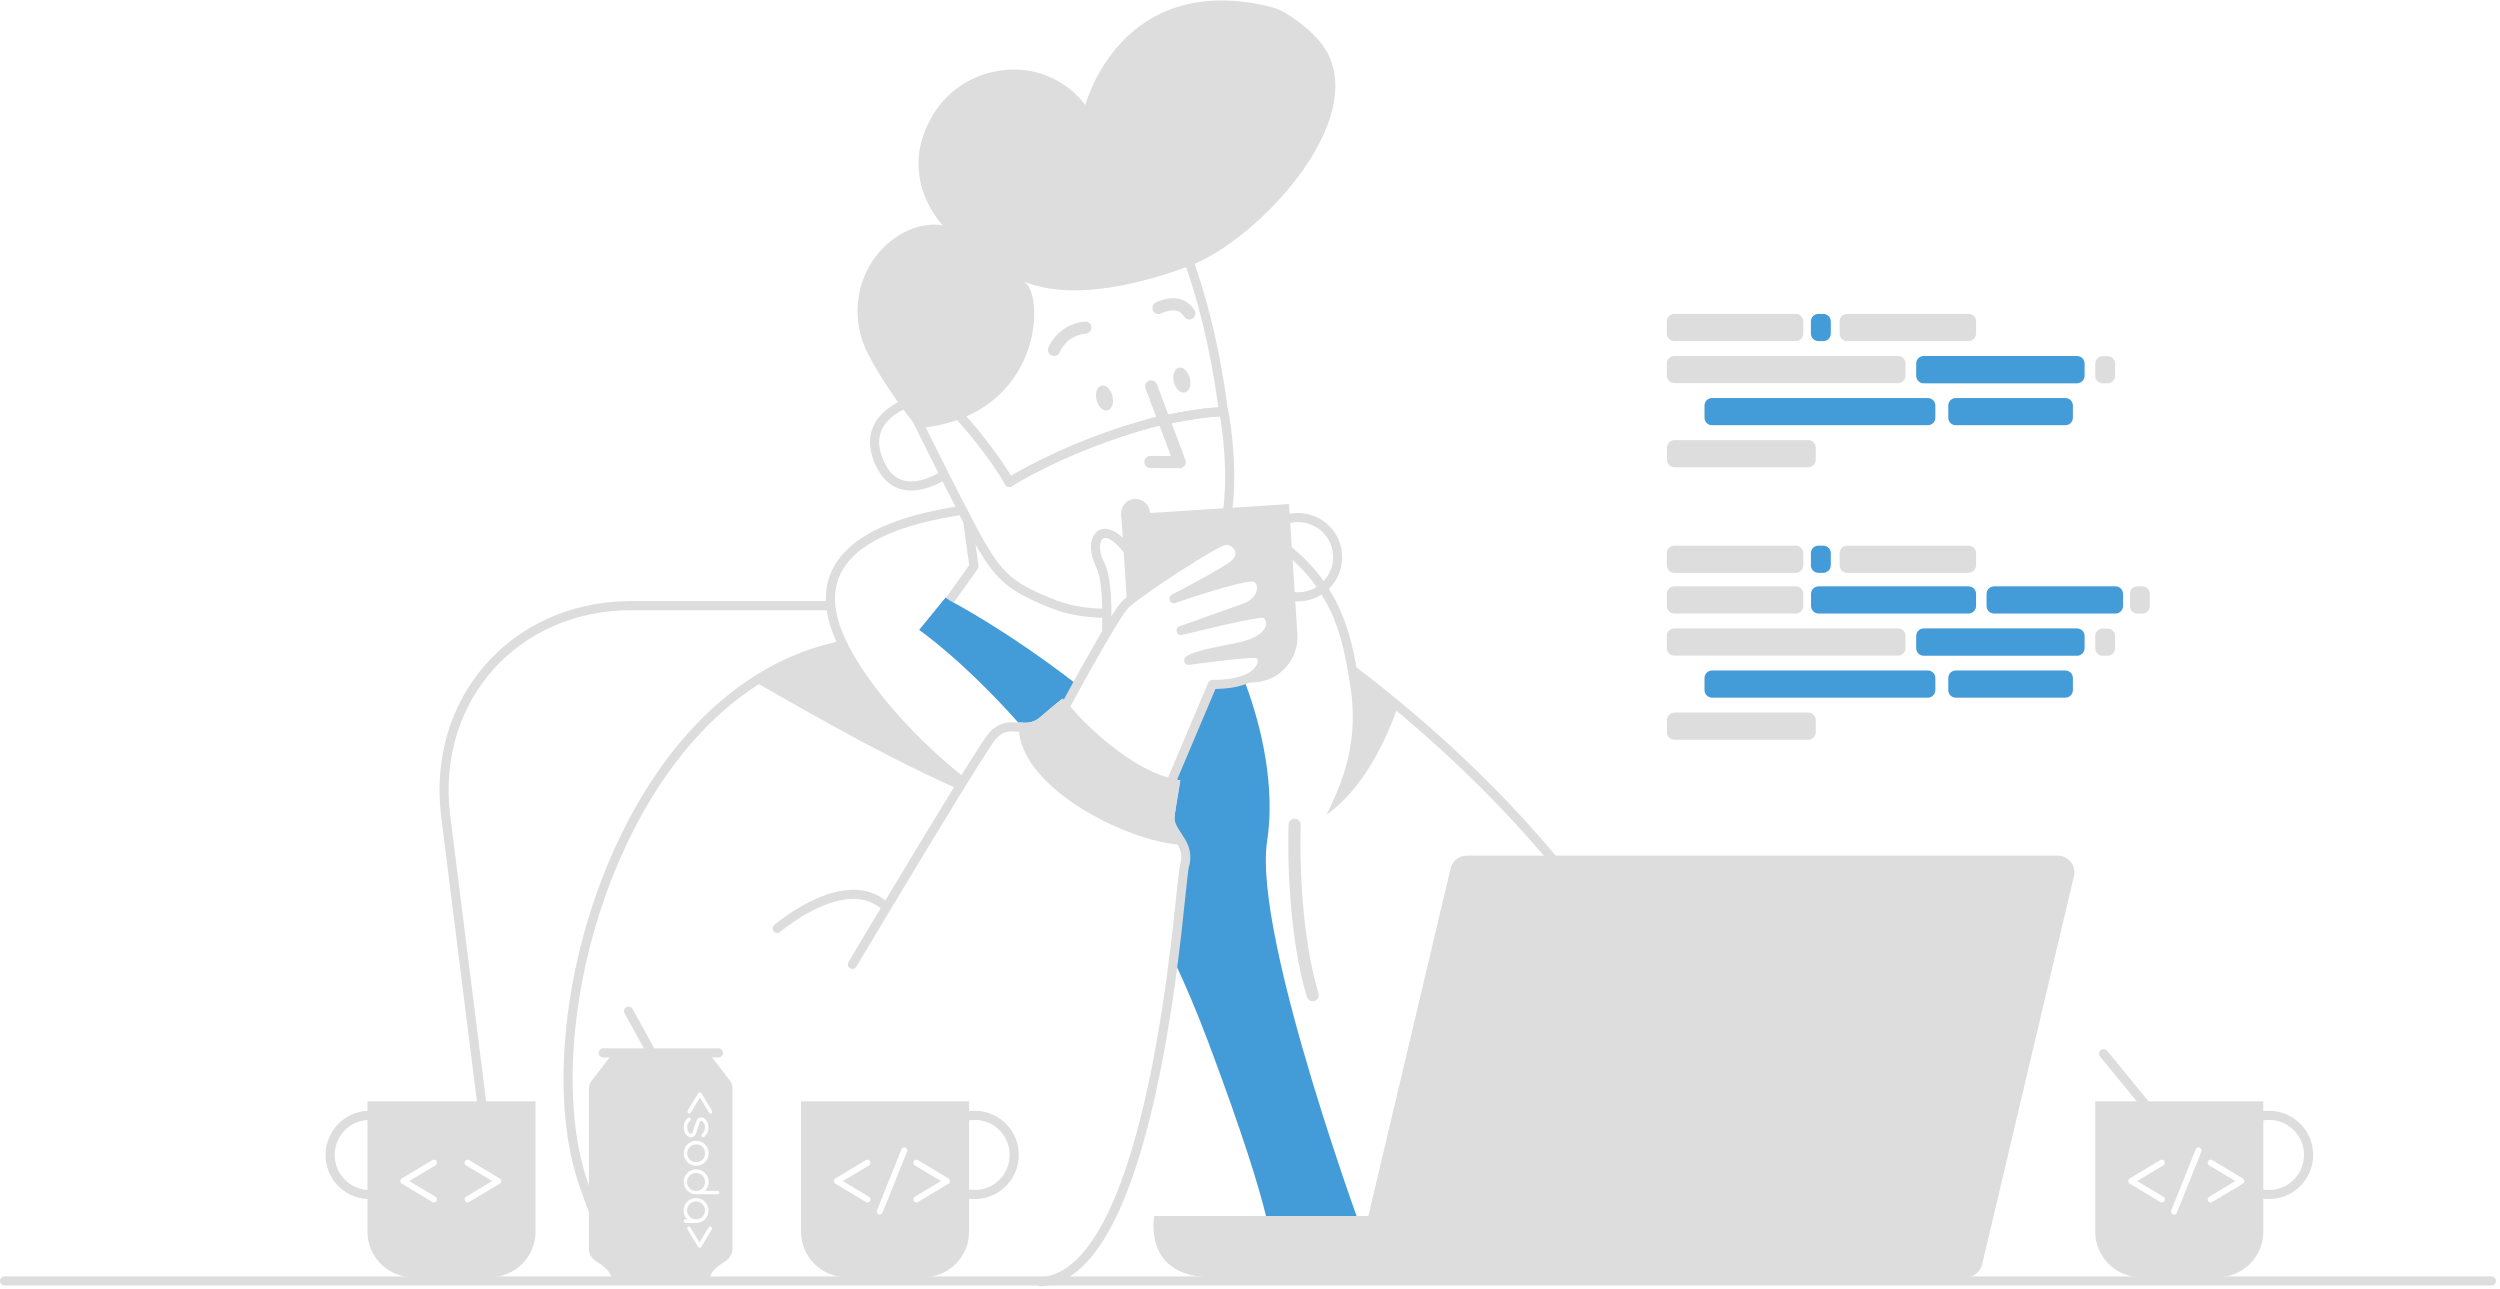 <svg width="603" height="311" viewBox="0 0 603 311" fill="none" xmlns="http://www.w3.org/2000/svg">
<path fill-rule="evenodd" clip-rule="evenodd" d="M199.515 144.982C200.122 144.982 200.615 145.474 200.615 146.081C200.615 146.666 200.157 147.144 199.58 147.178L199.515 147.18H152.266C124.952 147.18 105.554 168.897 108.505 195.929L108.601 196.75L117.545 268.032C117.621 268.634 117.193 269.184 116.591 269.259C116.01 269.332 115.478 268.938 115.373 268.369L115.363 268.305L106.419 197.023C102.853 168.588 122.943 145.449 151.401 144.989L152.266 144.982H199.515Z" fill="#DDDDDD"/>
<path fill-rule="evenodd" clip-rule="evenodd" d="M231.94 121.99C232.404 121.921 232.86 122.153 233.077 122.569L234.359 125.021C234.406 125.111 234.44 125.206 234.461 125.305L234.474 125.38L236.013 136.442C236.049 136.695 235.995 136.951 235.862 137.167L235.82 137.23L229.956 145.472C229.604 145.967 228.917 146.082 228.422 145.731C227.946 145.393 227.821 144.745 228.125 144.256L228.163 144.198L233.775 136.313L232.322 125.871L231.49 124.281L231.373 124.3C217.085 126.532 208.144 130.607 204.047 136.204L203.922 136.378C200.36 141.393 200.633 147.69 204.347 155.113C204.673 155.763 204.288 156.544 203.575 156.683C179.436 161.394 159.792 181.623 148.072 210.667C137.512 236.835 135.138 266.628 141.975 285.748L143.086 288.883C145.436 295.486 146.862 298.693 148.983 301.543C151.71 305.206 155.09 307.063 159.754 307.106C160.362 307.112 160.849 307.609 160.844 308.216C160.838 308.822 160.341 309.31 159.734 309.304C154.353 309.253 150.341 307.05 147.219 302.855L147.042 302.614C144.905 299.677 143.456 296.437 141.205 290.155L139.95 286.617C139.935 286.573 139.919 286.53 139.904 286.487C132.868 266.811 135.286 236.477 146.032 209.845C157.766 180.768 177.374 160.235 201.66 154.837L201.767 154.814L201.693 154.652C198.352 147.243 198.274 140.675 202.006 135.279L202.128 135.106C206.667 128.715 216.448 124.293 231.94 121.99Z" fill="#DDDDDD"/>
<path fill-rule="evenodd" clip-rule="evenodd" d="M245.774 174.469C245.774 174.396 245.774 174.322 245.774 174.249C247.497 174.432 249.183 174.432 250.833 173.04C254.865 169.56 256.294 168.498 256.294 168.498C256.294 168.498 256.661 168.938 257.321 169.67C258.127 168.205 258.934 166.667 259.777 165.128C242.365 151.648 229.059 144.835 229.059 144.835L228.07 144.139L221.692 151.941C221.692 151.941 232.102 159.084 245.774 174.469Z" fill="#439BD7"/>
<path fill-rule="evenodd" clip-rule="evenodd" d="M329.935 300.916C329.935 300.916 302.077 226.044 305.633 202.857C307.575 190.183 304.533 175.861 300.354 164.762L292.363 165.275L282.796 187.839C283.42 187.985 284.043 188.132 284.666 188.205C284.666 188.205 284.299 190.586 283.383 196.007C282.76 199.634 283.823 200.037 284.629 202.564C285.692 204.249 286.499 206.154 285.619 209.121C285.326 210.073 284.629 219.158 283.053 231.465C285.985 237.656 288.771 244.249 291.41 251.282C308.309 296.3 306.549 301.209 306.549 301.209L329.935 300.916Z" fill="#439BD7"/>
<path fill-rule="evenodd" clip-rule="evenodd" d="M294.805 124.516C295.002 123.942 295.627 123.636 296.202 123.832C307.341 127.645 315.115 133.667 320.188 141.529C323.865 147.228 325.822 153.159 327.119 160.654L327.172 160.965L327.914 161.53C363.403 188.69 388.761 219.314 405.611 251.445L406.124 252.43C412.459 264.647 417.232 276.471 420.66 287.646C423.071 295.502 424.568 302.183 425.373 307.453C425.465 308.053 425.053 308.614 424.452 308.705C423.852 308.797 423.291 308.385 423.199 307.785L423.114 307.236C422.305 302.155 420.852 295.769 418.557 288.29C415.167 277.239 410.444 265.537 404.171 253.441C387.301 220.906 361.653 189.89 325.495 162.45C325.271 162.28 325.12 162.031 325.075 161.754C323.823 154.176 321.945 148.308 318.34 142.72C313.537 135.276 306.164 129.565 295.489 125.912C294.915 125.715 294.608 125.09 294.805 124.516Z" fill="#DDDDDD"/>
<path fill-rule="evenodd" clip-rule="evenodd" d="M312.321 197.474C313.106 197.502 313.724 198.142 313.733 198.918L313.732 199.013L313.724 199.255C313.718 199.478 313.711 199.74 313.705 200.039C313.54 208.29 313.956 218.278 315.435 227.831C316.104 232.158 316.965 236.112 318.032 239.609C318.268 240.383 317.832 241.202 317.057 241.438C316.282 241.674 315.463 241.238 315.227 240.464C314.116 236.823 313.226 232.735 312.537 228.279C311.056 218.712 310.622 208.769 310.765 200.458L310.786 199.415L310.802 198.884C310.831 198.1 311.471 197.482 312.248 197.473L312.321 197.474Z" fill="#DDDDDD"/>
<path fill-rule="evenodd" clip-rule="evenodd" d="M325.06 161.282C325.317 162.857 325.537 164.286 325.72 165.531C327.956 180.11 323.154 189.817 319.965 196.52C328.506 190.476 334.297 178.975 337.193 170.22C333.711 167.436 328.909 164.139 325.06 161.282Z" fill="#DDDDDD"/>
<path fill-rule="evenodd" clip-rule="evenodd" d="M204.244 154.945C198.269 156.154 188.445 159.158 181.334 164.029C186.282 166.74 210.805 181.392 230.819 190.183C230.965 190.11 232.065 188.278 232.615 187.546C221.545 178.791 209.889 166.264 204.244 154.945Z" fill="#DDDDDD"/>
<path fill-rule="evenodd" clip-rule="evenodd" d="M220.083 95.533C220.669 95.374 221.274 95.719 221.433 96.305C221.587 96.87 221.271 97.451 220.723 97.635L220.531 97.692C220.472 97.71 220.399 97.733 220.312 97.762C220.013 97.86 219.678 97.983 219.315 98.13C218.279 98.55 217.242 99.082 216.281 99.728C212.234 102.452 210.778 106.183 213.265 111.435C214.826 114.735 217.006 116.135 219.789 116.122C222.006 116.111 224.468 115.224 227.16 113.697C227.688 113.397 228.36 113.582 228.659 114.11C228.959 114.637 228.774 115.308 228.246 115.608C225.255 117.305 222.475 118.307 219.8 118.32C216.155 118.337 213.2 116.439 211.277 112.375C208.279 106.043 210.173 101.189 215.053 97.905C216.15 97.167 217.319 96.567 218.488 96.093C219.193 95.807 219.749 95.624 220.083 95.533Z" fill="#DDDDDD"/>
<path fill-rule="evenodd" clip-rule="evenodd" d="M255.435 45.648C253.151 46.105 251.193 46.65 249.562 47.2L249.342 47.275C235.493 51.986 227.121 60.242 223.33 71.006C220.552 78.894 220.468 87.266 221.985 95.077C222.176 96.059 222.379 96.951 222.584 97.744L222.674 98.087L222.736 98.314C222.776 98.457 222.812 98.584 222.844 98.694L222.903 98.894C222.945 99.609 223.658 100.101 224.349 99.871L228.116 98.616L228.167 98.655C231.306 101.108 239.739 111.721 242.455 116.885C242.756 117.457 243.484 117.648 244.027 117.296L244.351 117.092L244.684 116.887C244.803 116.815 244.928 116.739 245.062 116.659L245.338 116.495C246.433 115.848 247.72 115.126 249.192 114.347C253.405 112.119 258.241 109.889 263.625 107.806L264.316 107.541C268.698 105.872 273.257 104.376 277.972 103.094L278.711 102.896L279.486 102.725C279.662 102.687 279.847 102.648 280.04 102.606L280.439 102.522C281.805 102.235 283.254 101.949 284.72 101.681C285.887 101.468 287.018 101.276 288.094 101.111L288.831 101C291.485 100.614 293.63 100.423 295.073 100.476C295.75 100.5 296.288 99.913 296.204 99.241C294.454 85.251 291.138 70.939 286.385 58.901C282.745 49.671 275.482 45.323 265.968 44.8C262.524 44.611 258.969 44.939 255.435 45.648ZM265.847 46.995C274.565 47.474 281.044 51.353 284.339 59.707L284.554 60.256C288.904 71.441 292.016 84.607 293.772 97.599L293.863 98.282L293.835 98.283C292.22 98.339 290.168 98.568 287.76 98.939C286.662 99.107 285.512 99.302 284.325 99.519C283.024 99.756 281.738 100.008 280.51 100.262L279.583 100.457C279.321 100.512 279.074 100.565 278.844 100.616L278.191 100.76L278.151 100.77C272.843 102.182 267.728 103.863 262.832 105.757C257.364 107.871 252.45 110.137 248.163 112.405L247.572 112.72C246.312 113.396 245.192 114.028 244.218 114.604L243.831 114.834L243.791 114.765C240.266 108.731 231.764 98.231 228.863 96.462L228.798 96.425C228.535 96.288 228.226 96.262 227.942 96.357L224.771 97.413C224.558 96.612 224.344 95.688 224.144 94.658C222.695 87.198 222.775 79.202 225.405 71.736C228.936 61.71 236.683 54.005 249.659 49.49L250.054 49.354C251.644 48.808 253.584 48.26 255.867 47.803C259.231 47.128 262.606 46.817 265.847 46.995Z" fill="#DDDDDD"/>
<path fill-rule="evenodd" clip-rule="evenodd" d="M227.941 96.321C228.248 96.218 228.586 96.256 228.863 96.425C231.735 98.177 240.096 108.485 243.683 114.546L243.831 114.798L244.218 114.567L244.678 114.297C245.697 113.705 246.86 113.058 248.163 112.368C252.45 110.101 257.364 107.835 262.832 105.72C267.494 103.917 272.357 102.306 277.394 100.937L278.151 100.733L278.673 100.616L279.578 100.42L279.981 100.334C281.362 100.043 282.826 99.752 284.31 99.481C285.332 99.293 286.328 99.122 287.286 98.97L287.762 98.896C290.931 98.408 293.482 98.166 295.234 98.243C295.74 98.265 296.165 98.629 296.264 99.125L296.316 99.395L296.418 99.963C296.441 100.1 296.466 100.244 296.491 100.395L296.575 100.91C296.714 101.786 296.852 102.753 296.982 103.799C297.752 109.982 297.972 116.399 297.306 122.416C297.282 122.633 297.257 122.849 297.231 123.064C297.157 123.666 296.608 124.095 296.006 124.021C295.403 123.948 294.974 123.4 295.047 122.797C295.073 122.591 295.097 122.383 295.12 122.174C295.764 116.352 295.55 110.097 294.8 104.07L294.723 103.467C294.606 102.578 294.484 101.753 294.362 101.003L294.266 100.429L294.156 100.431C292.676 100.465 290.696 100.674 288.341 101.031L288.097 101.068C287.015 101.234 285.879 101.428 284.707 101.642C283.426 101.877 282.16 102.126 280.95 102.377L279.847 102.61L278.96 102.803L278.693 102.863L277.972 103.058C273.257 104.339 268.698 105.835 264.316 107.505L263.625 107.77C258.241 109.852 253.405 112.082 249.192 114.311L248.613 114.619C247.475 115.23 246.456 115.803 245.56 116.328L245.062 116.623C244.928 116.703 244.803 116.778 244.684 116.851L244.109 117.207C244.074 117.229 244.046 117.246 244.027 117.259C243.484 117.611 242.756 117.421 242.455 116.848C239.766 111.736 231.474 101.283 228.263 98.694L228.116 98.579L222.061 100.606L224.097 104.723L225.66 107.864C226.831 110.213 227.996 112.536 229.128 114.777L230.697 117.871C234.008 124.375 236.513 129.118 237.884 131.414C242.264 138.723 244.845 140.9 254.749 144.8C258.077 146.087 262.318 146.813 266.668 146.813C267.275 146.813 267.768 147.305 267.768 147.912C267.768 148.519 267.275 149.011 266.668 149.011C262.056 149.011 257.547 148.239 253.949 146.847L253.036 146.484C243.609 142.693 240.612 140.144 236.272 132.999L235.996 132.541C234.61 130.219 232.141 125.55 228.874 119.138L227.916 117.252C226.425 114.311 224.865 111.202 223.3 108.06L221.957 105.357L219.532 100.448C219.248 99.871 219.519 99.18 220.108 98.944L220.17 98.921L227.941 96.321Z" fill="#DDDDDD"/>
<path fill-rule="evenodd" clip-rule="evenodd" d="M221.472 103.297C221.472 103.297 214.471 95.165 209.412 85.458C204.647 76.337 206.626 65.018 214.507 58.425C221.105 52.894 227.41 54.359 227.41 54.359C227.41 54.359 216.01 42.784 224.991 27.766C228.143 22.491 233.385 18.681 239.433 17.363C254.168 14.139 261.793 25.348 261.793 25.348C261.793 25.348 270.26 -7.326 306.622 1.685C310.288 2.601 315.127 6.484 317.692 9.267C333.198 26.154 304.02 58.022 286.279 64.396C266.815 71.429 254.278 71.062 246.617 67.766C252.152 69.451 252.336 100.476 221.472 103.297Z" fill="#DDDDDD"/>
<path fill-rule="evenodd" clip-rule="evenodd" d="M277.148 91.816C277.882 91.539 278.698 91.89 279.008 92.6L279.037 92.67L285.928 110.949C286.282 111.888 285.607 112.89 284.616 112.929L284.548 112.93L277.474 112.894C276.664 112.89 276.011 112.23 276.015 111.421C276.019 110.636 276.64 109.999 277.416 109.965L277.489 109.963L282.432 109.989L276.293 93.703C276.016 92.97 276.367 92.154 277.078 91.844L277.148 91.816Z" fill="#DDDDDD"/>
<path fill-rule="evenodd" clip-rule="evenodd" d="M273.889 127.29C275.812 127.29 277.371 125.732 277.371 123.81C277.371 121.888 275.812 120.33 273.889 120.33C271.966 120.33 270.407 121.888 270.407 123.81C270.407 125.732 271.966 127.29 273.889 127.29Z" fill="#DDDDDD"/>
<path fill-rule="evenodd" clip-rule="evenodd" d="M285.804 94.663C286.865 94.398 287.39 92.847 286.977 91.198C286.564 89.55 285.37 88.428 284.31 88.694C283.249 88.959 282.724 90.51 283.137 92.159C283.549 93.807 284.744 94.928 285.804 94.663Z" fill="#DDDDDD"/>
<path fill-rule="evenodd" clip-rule="evenodd" d="M267.15 98.99C268.21 98.725 268.735 97.173 268.323 95.525C267.91 93.876 266.716 92.755 265.655 93.02C264.595 93.285 264.069 94.836 264.482 96.485C264.895 98.133 266.089 99.255 267.15 98.99Z" fill="#DDDDDD"/>
<path fill-rule="evenodd" clip-rule="evenodd" d="M261.652 77.552C262.459 77.475 263.175 78.065 263.252 78.871C263.33 79.676 262.739 80.392 261.933 80.469C259.922 80.663 258.353 81.469 257.139 82.705C256.645 83.207 256.246 83.746 255.935 84.281L255.851 84.429C255.735 84.639 255.66 84.798 255.624 84.887L255.613 84.915C255.326 85.671 254.48 86.052 253.722 85.766C252.965 85.479 252.584 84.633 252.871 83.877C252.962 83.635 253.134 83.266 253.398 82.811C253.826 82.073 254.371 81.338 255.047 80.651C256.725 78.944 258.921 77.815 261.652 77.552Z" fill="#DDDDDD"/>
<path fill-rule="evenodd" clip-rule="evenodd" d="M279.996 72.456C281.331 71.993 282.709 71.792 284.058 72.022C285.723 72.305 287.135 73.231 288.117 74.842C288.539 75.534 288.319 76.435 287.628 76.856C286.936 77.277 286.034 77.058 285.613 76.367C285.081 75.494 284.41 75.054 283.566 74.911C282.778 74.776 281.866 74.909 280.958 75.224C280.722 75.306 280.507 75.393 280.319 75.479L280.155 75.557L280.125 75.573C279.413 75.96 278.523 75.697 278.136 74.986C277.749 74.275 278.012 73.386 278.723 72.999L278.849 72.933C279.122 72.794 279.512 72.624 279.996 72.456Z" fill="#DDDDDD"/>
<path fill-rule="evenodd" clip-rule="evenodd" d="M496.315 206.374H353.798C351.929 206.374 350.316 207.656 349.876 209.487L330.045 293.297H278.398C278.398 293.297 275.539 308.059 292.217 308.059C300.684 308.059 474.175 308.059 474.175 308.059C476.044 308.059 477.657 306.777 478.097 304.945L500.237 211.319C500.823 208.791 498.917 206.374 496.315 206.374Z" fill="#DDDDDD"/>
<path fill-rule="evenodd" clip-rule="evenodd" d="M439.755 82.271H438.619C437.592 82.271 436.786 81.465 436.786 80.44V77.546C436.786 76.52 437.592 75.714 438.619 75.714H439.755C440.781 75.714 441.588 76.52 441.588 77.546V80.44C441.588 81.465 440.781 82.271 439.755 82.271Z" fill="#439BD7"/>
<path fill-rule="evenodd" clip-rule="evenodd" d="M433.12 82.271H403.869C402.843 82.271 402.037 81.465 402.037 80.44V77.546C402.037 76.52 402.843 75.714 403.869 75.714H433.12C434.147 75.714 434.953 76.52 434.953 77.546V80.44C434.953 81.465 434.147 82.271 433.12 82.271Z" fill="#DDDDDD"/>
<path fill-rule="evenodd" clip-rule="evenodd" d="M436.126 112.711H403.906C402.88 112.711 402.073 111.905 402.073 110.879V107.986C402.073 106.96 402.88 106.154 403.906 106.154H436.126C437.153 106.154 437.959 106.96 437.959 107.986V110.879C437.959 111.905 437.116 112.711 436.126 112.711Z" fill="#DDDDDD"/>
<path fill-rule="evenodd" clip-rule="evenodd" d="M464.974 102.564H412.96C411.934 102.564 411.127 101.758 411.127 100.733V97.839C411.127 96.813 411.934 96.007 412.96 96.007H464.974C466 96.007 466.807 96.813 466.807 97.839V100.733C466.807 101.758 466 102.564 464.974 102.564Z" fill="#439BD7"/>
<path fill-rule="evenodd" clip-rule="evenodd" d="M498.147 102.564H471.755C470.729 102.564 469.922 101.758 469.922 100.733V97.839C469.922 96.813 470.729 96.007 471.755 96.007H498.147C499.173 96.007 499.98 96.813 499.98 97.839V100.733C499.98 101.758 499.173 102.564 498.147 102.564Z" fill="#439BD7"/>
<path fill-rule="evenodd" clip-rule="evenodd" d="M508.337 92.454H507.201C506.175 92.454 505.368 91.648 505.368 90.623V87.729C505.368 86.703 506.175 85.897 507.201 85.897H508.337C509.364 85.897 510.17 86.703 510.17 87.729V90.623C510.17 91.612 509.364 92.454 508.337 92.454Z" fill="#DDDDDD"/>
<path fill-rule="evenodd" clip-rule="evenodd" d="M457.79 92.418H403.869C402.843 92.418 402.037 91.612 402.037 90.586V87.692C402.037 86.667 402.843 85.861 403.869 85.861H457.79C458.816 85.861 459.622 86.667 459.622 87.692V90.586C459.622 91.612 458.816 92.418 457.79 92.418Z" fill="#DDDDDD"/>
<path fill-rule="evenodd" clip-rule="evenodd" d="M474.798 82.271H445.547C444.52 82.271 443.714 81.465 443.714 80.44V77.546C443.714 76.52 444.52 75.714 445.547 75.714H474.798C475.824 75.714 476.63 76.52 476.63 77.546V80.44C476.63 81.465 475.787 82.271 474.798 82.271Z" fill="#DDDDDD"/>
<path fill-rule="evenodd" clip-rule="evenodd" d="M500.97 92.454H464.021C462.995 92.454 462.188 91.648 462.188 90.623V87.692C462.188 86.667 462.995 85.861 464.021 85.861H500.97C501.996 85.861 502.802 86.667 502.802 87.692V90.623C502.802 91.612 501.996 92.454 500.97 92.454Z" fill="#439BD7"/>
<path fill-rule="evenodd" clip-rule="evenodd" d="M433.12 147.985H403.869C402.843 147.985 402.037 147.18 402.037 146.154V143.26C402.037 142.235 402.843 141.429 403.869 141.429H433.12C434.147 141.429 434.953 142.235 434.953 143.26V146.154C434.953 147.18 434.147 147.985 433.12 147.985Z" fill="#DDDDDD"/>
<path fill-rule="evenodd" clip-rule="evenodd" d="M436.126 178.425H403.906C402.88 178.425 402.073 177.619 402.073 176.593V173.7C402.073 172.674 402.88 171.868 403.906 171.868H436.126C437.153 171.868 437.959 172.674 437.959 173.7V176.593C437.959 177.582 437.116 178.425 436.126 178.425Z" fill="#DDDDDD"/>
<path fill-rule="evenodd" clip-rule="evenodd" d="M464.974 168.278H412.96C411.934 168.278 411.127 167.473 411.127 166.447V163.553C411.127 162.528 411.934 161.722 412.96 161.722H464.974C466 161.722 466.807 162.528 466.807 163.553V166.447C466.807 167.473 466 168.278 464.974 168.278Z" fill="#439BD7"/>
<path fill-rule="evenodd" clip-rule="evenodd" d="M498.147 168.278H471.755C470.729 168.278 469.922 167.473 469.922 166.447V163.553C469.922 162.528 470.729 161.722 471.755 161.722H498.147C499.173 161.722 499.98 162.528 499.98 163.553V166.447C499.98 167.473 499.173 168.278 498.147 168.278Z" fill="#439BD7"/>
<path fill-rule="evenodd" clip-rule="evenodd" d="M508.337 158.169H507.201C506.175 158.169 505.368 157.363 505.368 156.337V153.443C505.368 152.418 506.175 151.612 507.201 151.612H508.337C509.364 151.612 510.17 152.418 510.17 153.443V156.337C510.17 157.326 509.364 158.169 508.337 158.169Z" fill="#DDDDDD"/>
<path fill-rule="evenodd" clip-rule="evenodd" d="M516.695 147.985H515.559C514.532 147.985 513.726 147.18 513.726 146.154V143.26C513.726 142.235 514.532 141.429 515.559 141.429H516.695C517.721 141.429 518.528 142.235 518.528 143.26V146.154C518.528 147.18 517.721 147.985 516.695 147.985Z" fill="#DDDDDD"/>
<path fill-rule="evenodd" clip-rule="evenodd" d="M457.79 158.132H403.869C402.843 158.132 402.037 157.326 402.037 156.3V153.407C402.037 152.381 402.843 151.575 403.869 151.575H457.79C458.816 151.575 459.622 152.381 459.622 153.407V156.3C459.622 157.326 458.816 158.132 457.79 158.132Z" fill="#DDDDDD"/>
<path fill-rule="evenodd" clip-rule="evenodd" d="M474.798 147.985H438.655C437.629 147.985 436.823 147.18 436.823 146.154V143.26C436.823 142.235 437.629 141.429 438.655 141.429H474.798C475.824 141.429 476.63 142.235 476.63 143.26V146.154C476.63 147.18 475.787 147.985 474.798 147.985Z" fill="#439BD7"/>
<path fill-rule="evenodd" clip-rule="evenodd" d="M510.243 147.985H480.992C479.966 147.985 479.16 147.18 479.16 146.154V143.26C479.16 142.235 479.966 141.429 480.992 141.429H510.243C511.27 141.429 512.076 142.235 512.076 143.26V146.154C512.076 147.18 511.27 147.985 510.243 147.985Z" fill="#439BD7"/>
<path fill-rule="evenodd" clip-rule="evenodd" d="M439.755 138.169H438.619C437.592 138.169 436.786 137.363 436.786 136.337V133.443C436.786 132.418 437.592 131.612 438.619 131.612H439.755C440.781 131.612 441.588 132.418 441.588 133.443V136.337C441.588 137.326 440.781 138.169 439.755 138.169Z" fill="#439BD7"/>
<path fill-rule="evenodd" clip-rule="evenodd" d="M433.12 138.169H403.869C402.843 138.169 402.037 137.363 402.037 136.337V133.443C402.037 132.418 402.843 131.612 403.869 131.612H433.12C434.147 131.612 434.953 132.418 434.953 133.443V136.337C434.953 137.326 434.147 138.169 433.12 138.169Z" fill="#DDDDDD"/>
<path fill-rule="evenodd" clip-rule="evenodd" d="M474.798 138.169H445.547C444.52 138.169 443.714 137.363 443.714 136.337V133.443C443.714 132.418 444.52 131.612 445.547 131.612H474.798C475.824 131.612 476.63 132.418 476.63 133.443V136.337C476.63 137.326 475.787 138.169 474.798 138.169Z" fill="#DDDDDD"/>
<path fill-rule="evenodd" clip-rule="evenodd" d="M500.97 158.169H464.021C462.995 158.169 462.188 157.363 462.188 156.337V153.407C462.188 152.381 462.995 151.575 464.021 151.575H500.97C501.996 151.575 502.802 152.381 502.802 153.407V156.337C502.802 157.326 501.996 158.169 500.97 158.169Z" fill="#439BD7"/>
<path fill-rule="evenodd" clip-rule="evenodd" d="M546.485 267.952C552.372 267.503 557.484 271.916 557.892 277.792C558.342 283.674 553.926 288.783 548.017 289.193C547.095 289.239 546.342 289.22 545.6 289.109C544.999 289.019 544.585 288.459 544.675 287.859C544.765 287.259 545.325 286.845 545.926 286.935C546.503 287.022 547.119 287.037 547.886 286.999C552.556 286.675 556.056 282.625 555.699 277.952C555.375 273.285 551.322 269.787 546.66 270.143C545.898 270.206 545.141 270.364 544.424 270.603C543.848 270.795 543.225 270.484 543.033 269.908C542.841 269.332 543.153 268.71 543.729 268.518C544.61 268.225 545.538 268.031 546.485 267.952Z" fill="#DDDDDD"/>
<path fill-rule="evenodd" clip-rule="evenodd" d="M506.687 253.289C507.139 252.919 507.797 252.969 508.189 253.39L508.235 253.443L521.907 270.109C522.292 270.579 522.224 271.271 521.754 271.656C521.302 272.026 520.644 271.977 520.252 271.555L520.206 271.503L506.534 254.836C506.149 254.367 506.218 253.674 506.687 253.289Z" fill="#DDDDDD"/>
<path fill-rule="evenodd" clip-rule="evenodd" d="M505.368 265.641V297.07C505.368 303.15 510.28 308.059 516.365 308.059H534.913C540.998 308.059 545.909 303.15 545.909 297.07V265.641H505.368ZM521.79 288.645C522.047 288.828 522.157 289.011 522.157 289.304C522.157 289.524 522.083 289.67 521.937 289.817C521.79 289.963 521.607 290.037 521.423 290.037C521.277 290.037 521.167 290 521.057 289.927L513.726 285.531C513.469 285.348 513.323 285.128 513.323 284.872C513.323 284.615 513.469 284.396 513.726 284.213L521.057 279.817C521.167 279.744 521.277 279.707 521.423 279.707C521.643 279.707 521.79 279.78 521.937 279.927C522.083 280.073 522.157 280.257 522.157 280.44C522.157 280.696 522.047 280.916 521.79 281.099L515.485 284.872L521.79 288.645ZM530.954 277.802L525.052 292.528C525.016 292.601 524.979 292.674 524.906 292.747C524.759 292.894 524.576 292.967 524.393 292.967C524.173 292.967 524.026 292.894 523.879 292.747C523.733 292.601 523.659 292.418 523.659 292.235C523.659 292.125 523.696 292.015 523.733 291.905L529.634 277.18C529.671 277.106 529.708 277.033 529.781 276.96C529.928 276.813 530.111 276.74 530.294 276.74C530.514 276.74 530.661 276.813 530.807 276.96C530.954 277.106 531.027 277.289 531.027 277.473C531.027 277.619 530.991 277.729 530.954 277.802ZM540.924 285.531L533.593 289.927C533.483 290 533.373 290.037 533.227 290.037C533.007 290.037 532.86 289.963 532.713 289.817C532.567 289.67 532.493 289.487 532.493 289.304C532.493 289.048 532.603 288.828 532.86 288.645L539.165 284.872L532.86 281.099C532.603 280.916 532.493 280.733 532.493 280.44C532.493 280.22 532.567 280.073 532.713 279.927C532.86 279.78 533.043 279.707 533.227 279.707C533.373 279.707 533.483 279.744 533.593 279.817L540.924 284.213C541.181 284.396 541.327 284.615 541.327 284.872C541.327 285.128 541.217 285.385 540.924 285.531Z" fill="#DDDDDD"/>
<path fill-rule="evenodd" clip-rule="evenodd" d="M88.417 267.951C89.129 267.907 89.765 267.917 90.354 267.995C90.956 268.075 91.379 268.628 91.299 269.23C91.218 269.831 90.665 270.254 90.063 270.174C89.632 270.116 89.134 270.108 88.562 270.144C83.905 270.467 80.423 274.507 80.749 279.192C81.073 283.858 85.125 287.356 89.795 287C90.4 286.954 90.929 287.407 90.975 288.012C91.021 288.617 90.568 289.145 89.962 289.191C84.076 289.641 78.964 285.227 78.555 279.344C78.145 273.453 82.536 268.359 88.417 267.951Z" fill="#DDDDDD"/>
<path fill-rule="evenodd" clip-rule="evenodd" d="M88.632 265.641V297.07C88.632 303.15 93.544 308.059 99.629 308.059H118.177C124.261 308.059 129.173 303.15 129.173 297.07V265.641H88.632ZM105.017 288.645C105.274 288.828 105.384 289.011 105.384 289.304C105.384 289.524 105.311 289.67 105.164 289.817C105.017 289.963 104.834 290.037 104.651 290.037C104.504 290.037 104.394 290 104.284 289.927L96.953 285.531C96.697 285.348 96.55 285.128 96.55 284.872C96.55 284.615 96.697 284.396 96.953 284.213L104.284 279.817C104.394 279.744 104.504 279.707 104.651 279.707C104.871 279.707 105.017 279.78 105.164 279.927C105.311 280.073 105.384 280.257 105.384 280.44C105.384 280.696 105.274 280.916 105.017 281.099L98.713 284.872L105.017 288.645ZM120.486 285.531L113.155 289.927C113.045 290 112.935 290.037 112.788 290.037C112.568 290.037 112.422 289.963 112.275 289.817C112.129 289.67 112.055 289.487 112.055 289.304C112.055 289.048 112.165 288.828 112.422 288.645L118.726 284.872L112.422 281.099C112.165 280.916 112.055 280.733 112.055 280.44C112.055 280.22 112.129 280.073 112.275 279.927C112.422 279.78 112.605 279.707 112.788 279.707C112.935 279.707 113.045 279.744 113.155 279.817L120.486 284.213C120.743 284.396 120.889 284.615 120.889 284.872C120.889 285.128 120.743 285.385 120.486 285.531Z" fill="#DDDDDD"/>
<path fill-rule="evenodd" clip-rule="evenodd" d="M151.075 242.921C151.587 242.638 152.226 242.807 152.535 243.294L152.569 243.351L157.591 252.436C157.885 252.967 157.692 253.635 157.16 253.929C156.648 254.212 156.009 254.043 155.7 253.556L155.666 253.498L150.644 244.414C150.35 243.883 150.543 243.214 151.075 242.921Z" fill="#DDDDDD"/>
<path fill-rule="evenodd" clip-rule="evenodd" d="M173.27 252.857C173.877 252.857 174.369 253.349 174.369 253.956C174.369 254.541 173.912 255.02 173.334 255.053L173.27 255.055H145.485C144.878 255.055 144.385 254.563 144.385 253.956C144.385 253.371 144.843 252.892 145.42 252.859L145.485 252.857H173.27Z" fill="#DDDDDD"/>
<path fill-rule="evenodd" clip-rule="evenodd" d="M169.421 283.553C169.018 283.15 168.505 282.93 167.881 282.93C167.295 282.93 166.782 283.15 166.342 283.553C165.939 283.956 165.719 284.469 165.719 285.092C165.719 285.678 165.939 286.191 166.342 286.63C166.745 287.033 167.258 287.253 167.881 287.253C168.468 287.253 168.981 287.033 169.421 286.63C169.824 286.227 170.044 285.714 170.044 285.092C170.044 284.469 169.861 283.956 169.421 283.553Z" fill="#DDDDDD"/>
<path fill-rule="evenodd" clip-rule="evenodd" d="M167.918 280.33C168.505 280.33 169.018 280.11 169.458 279.707C169.861 279.304 170.081 278.791 170.081 278.169C170.081 277.582 169.861 277.07 169.458 276.63C169.054 276.227 168.541 276.007 167.918 276.007C167.332 276.007 166.818 276.227 166.379 276.63C165.975 277.033 165.755 277.546 165.755 278.169C165.755 278.755 165.975 279.267 166.379 279.707C166.818 280.11 167.295 280.33 167.918 280.33Z" fill="#DDDDDD"/>
<path fill-rule="evenodd" clip-rule="evenodd" d="M169.421 293.48C169.824 293.077 170.044 292.564 170.044 291.941C170.044 291.355 169.824 290.842 169.421 290.403C169.018 290 168.505 289.78 167.881 289.78C167.295 289.78 166.782 290 166.342 290.403C165.939 290.806 165.719 291.318 165.719 291.941C165.719 292.527 165.939 293.04 166.342 293.48C166.745 293.883 167.258 294.102 167.881 294.102C168.505 294.102 169.018 293.883 169.421 293.48Z" fill="#DDDDDD"/>
<path fill-rule="evenodd" clip-rule="evenodd" d="M176.019 260.586L171.144 254.249H147.648L142.772 260.586C142.296 261.209 142.039 261.905 142.039 262.637V301.209C142.039 302.417 142.699 303.516 143.835 304.249C145.338 305.201 147.281 306.63 147.391 308.022H171.327C171.474 306.63 173.38 305.165 174.883 304.249C176.019 303.553 176.679 302.417 176.679 301.209V262.637C176.715 261.905 176.495 261.172 176.019 260.586ZM165.829 267.985L168.395 263.7C168.505 263.553 168.615 263.48 168.798 263.48C168.944 263.48 169.091 263.553 169.201 263.7L171.767 267.985C171.804 268.059 171.804 268.132 171.804 268.205C171.804 268.315 171.767 268.425 171.694 268.498C171.62 268.571 171.51 268.608 171.4 268.608C171.254 268.608 171.107 268.535 171.034 268.388L168.834 264.725L166.635 268.388C166.525 268.535 166.415 268.608 166.269 268.608C166.159 268.608 166.049 268.571 165.975 268.498C165.902 268.425 165.865 268.315 165.865 268.205C165.755 268.095 165.792 268.022 165.829 267.985ZM165.975 269.597C166.049 269.56 166.122 269.524 166.232 269.524C166.342 269.524 166.452 269.56 166.525 269.634C166.598 269.707 166.635 269.817 166.635 269.927C166.635 270.037 166.598 270.146 166.525 270.22C166.452 270.293 166.379 270.33 166.379 270.366C165.975 270.769 165.755 271.282 165.755 271.905C165.755 272.491 165.939 272.967 166.305 273.333C166.415 273.406 166.525 273.48 166.672 273.48C166.855 273.48 166.965 273.37 167.002 273.223L167.881 270.586C167.991 270.256 168.138 270.037 168.248 269.89C168.505 269.634 168.798 269.524 169.164 269.524C169.531 269.524 169.824 269.67 170.081 269.927C170.594 270.439 170.887 271.099 170.887 271.941C170.887 272.857 170.521 273.626 169.824 274.249C169.751 274.322 169.678 274.322 169.568 274.322C169.458 274.322 169.348 274.286 169.274 274.212C169.201 274.139 169.164 274.029 169.164 273.919C169.164 273.809 169.201 273.7 169.274 273.626C169.348 273.553 169.421 273.516 169.421 273.48C169.824 273.077 170.044 272.564 170.044 271.941C170.044 271.355 169.861 270.879 169.494 270.513C169.384 270.439 169.274 270.366 169.128 270.366C168.944 270.366 168.834 270.476 168.798 270.623L167.918 273.26C167.808 273.59 167.661 273.809 167.552 273.956C167.295 274.212 167.002 274.322 166.635 274.322C166.269 274.322 165.975 274.176 165.719 273.919C165.206 273.406 164.912 272.747 164.912 271.905C164.912 270.989 165.242 270.22 165.975 269.597ZM165.792 276.044C166.379 275.458 167.075 275.165 167.918 275.165C168.761 275.165 169.458 275.458 170.044 276.044C170.631 276.63 170.924 277.326 170.924 278.168C170.924 279.011 170.631 279.707 170.044 280.293C169.458 280.879 168.761 281.172 167.918 281.172C167.075 281.172 166.379 280.879 165.792 280.293C165.206 279.707 164.912 279.011 164.912 278.168C164.912 277.326 165.206 276.63 165.792 276.044ZM165.022 294.835C164.949 294.762 164.912 294.652 164.912 294.542C164.912 294.432 164.949 294.322 165.022 294.249C165.096 294.176 165.206 294.139 165.316 294.139H165.792C165.206 293.553 164.876 292.82 164.876 291.978C164.876 291.135 165.169 290.439 165.755 289.853C166.342 289.267 167.038 288.974 167.881 288.974C168.725 288.974 169.421 289.267 170.007 289.853C170.594 290.439 170.887 291.135 170.887 291.978C170.887 292.82 170.594 293.516 170.007 294.102C169.421 294.689 168.725 294.982 167.881 294.982H165.316C165.206 294.945 165.096 294.908 165.022 294.835ZM171.73 296.447L169.164 300.733C169.054 300.879 168.944 300.952 168.761 300.952C168.615 300.952 168.468 300.879 168.358 300.733L165.792 296.447C165.755 296.374 165.755 296.3 165.755 296.227C165.755 296.117 165.792 296.007 165.865 295.934C165.939 295.861 166.049 295.824 166.159 295.824C166.305 295.824 166.452 295.897 166.525 296.044L168.724 299.707L170.924 296.044C171.034 295.897 171.144 295.824 171.29 295.824C171.4 295.824 171.51 295.861 171.584 295.934C171.657 296.007 171.694 296.117 171.694 296.227C171.767 296.337 171.767 296.374 171.73 296.447ZM173.38 287.949C173.306 288.022 173.196 288.059 173.087 288.059H167.918C167.075 288.059 166.379 287.766 165.792 287.179C165.206 286.593 164.912 285.897 164.912 285.055C164.912 284.212 165.206 283.516 165.792 282.93C166.379 282.344 167.075 282.051 167.918 282.051C168.761 282.051 169.458 282.344 170.044 282.93C170.631 283.516 170.924 284.212 170.924 285.055C170.924 285.897 170.631 286.593 170.044 287.179C170.044 287.179 170.044 287.179 170.007 287.216H173.087C173.196 287.216 173.306 287.253 173.38 287.326C173.453 287.399 173.49 287.509 173.49 287.619C173.49 287.729 173.453 287.875 173.38 287.949Z" fill="#DDDDDD"/>
<path fill-rule="evenodd" clip-rule="evenodd" d="M264.013 128.851C265.61 126.675 268.468 127.253 271.381 130.262C274.218 133.197 276.04 137.091 277.048 141.321C277.189 141.911 276.824 142.504 276.233 142.644C275.643 142.785 275.05 142.42 274.909 141.83C273.984 137.95 272.322 134.399 269.8 131.79C267.702 129.623 266.371 129.354 265.786 130.151C265.074 131.121 265.168 133.33 266.223 135.447L266.289 135.576C267.819 138.535 268.248 144.362 268.024 151.573C268.005 152.179 267.498 152.656 266.891 152.637C266.284 152.618 265.807 152.111 265.826 151.504L265.847 150.736C266.002 144.372 265.584 139.119 264.384 136.682L264.335 136.586C262.872 133.761 262.716 130.618 264.013 128.851Z" fill="#DDDDDD"/>
<path fill-rule="evenodd" clip-rule="evenodd" d="M313.074 123.736C307.183 123.736 302.407 128.509 302.407 134.396C302.407 140.283 307.183 145.055 313.074 145.055C318.965 145.055 323.741 140.283 323.741 134.396C323.741 128.509 318.965 123.736 313.074 123.736ZM313.074 125.934C317.75 125.934 321.541 129.723 321.541 134.396C321.541 139.069 317.75 142.857 313.074 142.857C308.398 142.857 304.607 139.069 304.607 134.396C304.607 129.723 308.398 125.934 313.074 125.934Z" fill="#DDDDDD"/>
<path fill-rule="evenodd" clip-rule="evenodd" d="M255.981 169.366C256.444 169.031 257.081 169.109 257.452 169.533L257.652 169.784C257.785 169.951 257.943 170.146 258.125 170.367C258.647 170.999 259.252 171.705 259.934 172.466C261.882 174.642 264.048 176.818 266.368 178.846C271.94 183.717 277.488 186.945 282.643 187.78C283.068 187.849 283.413 188.159 283.527 188.574L283.551 188.668C283.588 188.826 283.631 189.056 283.672 189.362C283.887 190.985 283.852 193.221 283.409 196.107L283.369 196.363C283.141 197.797 283.489 198.803 284.645 200.575L285.224 201.448C286.064 202.73 286.479 203.515 286.789 204.557C287.235 206.058 287.218 207.645 286.675 209.429L286.668 209.462C286.535 210.196 285.444 220.807 284.922 225.368L284.874 225.782C283.489 237.69 281.826 248.805 279.681 259.333C276.852 273.212 273.422 284.772 269.273 293.404C264.271 303.808 258.325 309.724 251.245 310.253C250.639 310.299 250.112 309.845 250.066 309.239C250.021 308.634 250.475 308.107 251.081 308.062C257.122 307.61 262.485 302.329 267.149 292.744L267.29 292.452C271.347 284.014 274.73 272.611 277.525 258.894C279.599 248.719 281.221 237.977 282.577 226.487L282.78 224.736C283.287 220.228 284.388 209.561 284.562 208.821L284.567 208.801C285.309 206.365 284.934 205.008 283.289 202.508L282.904 201.928C281.396 199.649 280.855 198.167 281.197 196.017C281.619 193.373 281.679 191.349 281.522 189.907L281.51 189.807L281.307 189.765C276.05 188.651 270.605 185.422 265.174 180.721L264.92 180.5C262.527 178.408 260.3 176.17 258.295 173.932C257.72 173.291 257.198 172.686 256.731 172.129L256.443 171.784L255.945 172.182C254.985 172.955 253.76 173.973 252.244 175.268C251.276 176.094 250.221 176.532 249.028 176.667L248.847 176.686C248.104 176.755 247.471 176.715 246.202 176.569L246.046 176.551C243.049 176.199 241.814 176.437 240.197 178.248L240.113 178.343C239.075 179.528 233.767 188.025 225.666 201.366L223.1 205.598L222.051 207.332C219.59 211.404 217.034 215.649 214.459 219.94L208.158 230.46L206.545 233.163C206.234 233.684 205.559 233.855 205.037 233.545C204.535 233.246 204.358 232.609 204.623 232.097L206.473 228.994L209.808 223.42C213.127 217.88 216.457 212.34 219.64 207.071L223.561 200.596C231.974 186.735 237.28 178.239 238.458 176.896C239.7 175.475 241.043 174.669 242.551 174.358C243.551 174.152 244.345 174.155 245.794 174.31L246.604 174.402C248.856 174.648 249.74 174.515 250.815 173.597L251.735 172.815C252.854 171.869 253.793 171.093 254.567 170.469L255.142 170.01C255.282 169.9 255.41 169.8 255.526 169.71L255.905 169.421C255.937 169.397 255.962 169.379 255.981 169.366Z" fill="#DDDDDD"/>
<path fill-rule="evenodd" clip-rule="evenodd" d="M283.42 196.044C284.336 190.586 284.703 188.242 284.703 188.242C270.7 186.081 256.295 168.498 256.295 168.498C256.295 168.498 254.865 169.561 250.833 173.04C249.22 174.432 247.534 174.432 245.774 174.249C244.528 189.524 271.983 203.114 284.959 203.773C284.153 200.11 282.723 200.183 283.42 196.044Z" fill="#DDDDDD"/>
<path fill-rule="evenodd" clip-rule="evenodd" d="M203.736 214.751C207.842 214.232 211.458 215.184 214.342 217.879C214.786 218.293 214.809 218.989 214.394 219.432C213.979 219.875 213.283 219.899 212.84 219.484C210.47 217.27 207.508 216.489 204.012 216.932C200.84 217.333 197.392 218.718 193.896 220.782C192.405 221.661 191.008 222.605 189.746 223.548L189.424 223.791C189.216 223.949 189.021 224.101 188.839 224.246L188.575 224.456C188.482 224.532 188.398 224.601 188.324 224.662L188.174 224.788C187.714 225.185 187.02 225.133 186.623 224.674C186.226 224.214 186.278 223.52 186.737 223.124L186.889 222.996C186.954 222.942 187.031 222.878 187.122 222.805L187.471 222.524C187.761 222.295 188.081 222.048 188.429 221.788C189.751 220.8 191.214 219.812 192.778 218.889C196.509 216.687 200.219 215.196 203.736 214.751Z" fill="#DDDDDD"/>
<path fill-rule="evenodd" clip-rule="evenodd" d="M295.532 129.235L295.435 129.246C293.961 129.458 289.902 131.765 284.183 135.449L283.013 136.208C277.814 139.594 272.701 143.189 271.004 144.666L270.912 144.75C269.391 146.179 265.962 151.813 260.94 160.811L260.624 161.378C260.33 161.906 260.031 162.444 259.73 162.989L258.84 164.602C257.201 167.583 255.513 170.697 253.834 173.831L252.376 176.561C251.843 177.562 251.341 178.508 250.876 179.387L249.895 181.248C249.622 181.769 249.808 182.413 250.317 182.708L278.029 198.789L278.089 198.821C278.652 199.104 279.345 198.855 279.594 198.267L293.168 166.185L293.355 166.181C299.09 166.05 302.925 164.533 304.657 162.086C306.323 159.732 305.522 156.719 303.044 156.523L302.978 156.519C302.655 156.497 302.226 156.497 301.698 156.517L301.361 156.531L301.401 156.518C304.731 155.412 306.736 153.73 307.371 151.68C308.088 149.366 306.727 146.943 304.675 146.815L304.627 146.812C304.138 146.785 303.247 146.885 301.979 147.101L301.779 147.135L301.853 147.096C303.681 146.095 304.883 144.589 305.271 142.891C305.763 140.735 304.787 138.691 302.797 138.168L302.737 138.154C301.591 137.904 298.582 138.494 294.441 139.654L293.998 139.778L294.199 139.662C295.492 138.911 296.595 138.238 297.477 137.658C299.889 136.071 300.717 133.917 299.872 131.936C299.151 130.244 297.302 129.083 295.532 129.235ZM297.849 132.798C298.248 133.733 297.843 134.786 296.268 135.822L295.977 136.011C294.932 136.686 293.584 137.49 291.989 138.396L291.192 138.847C291 138.955 290.805 139.064 290.608 139.173C289.064 140.033 287.42 140.922 285.765 141.798L284.664 142.378L282.929 143.28L282.662 143.417C281.445 144.04 282.231 145.881 283.523 145.434L284.338 145.154C293.098 142.157 301 139.972 302.24 140.294C302.977 140.488 303.374 141.319 303.127 142.402C302.816 143.762 301.604 145.012 299.616 145.682L299.436 145.741L284.517 151.053C283.222 151.514 283.78 153.43 285.089 153.168L285.207 153.14L287.28 152.628L287.796 152.502C289.802 152.013 291.852 151.524 293.828 151.068L294.695 150.869L295.926 150.59C300.549 149.554 303.774 148.949 304.521 149.008C305.06 149.041 305.592 149.989 305.27 151.03C304.749 152.711 302.444 154.256 298.082 155.108L296.618 155.387C288.896 156.882 286.14 157.863 285.714 158.821C285.372 159.59 285.985 160.433 286.809 160.363L288.795 160.096C290.269 159.902 291.801 159.707 293.31 159.525L294.085 159.433L295.817 159.234C299.385 158.838 301.93 158.64 302.871 158.714C303.398 158.756 303.65 159.702 302.861 160.817C301.52 162.712 298.04 164.008 292.44 163.993L292.367 163.995C291.953 164.021 291.587 164.279 291.424 164.664L278.054 196.262L252.333 181.337L254.141 177.924C254.374 177.486 254.614 177.036 254.86 176.576L255.773 174.869C257.753 171.173 259.744 167.505 261.654 164.053L262.546 162.446L263.44 160.845C268.031 152.664 271.321 147.305 272.449 146.323C276.453 142.838 293.784 131.59 295.72 131.425C296.525 131.356 297.493 131.963 297.849 132.798Z" fill="#DDDDDD"/>
<path fill-rule="evenodd" clip-rule="evenodd" d="M234.291 267.952C240.177 267.503 245.289 271.916 245.698 277.792C246.147 283.674 241.731 288.783 235.834 289.192C234.428 289.277 233.095 289.133 231.901 288.735C231.324 288.543 231.013 287.921 231.205 287.345C231.397 286.769 232.02 286.458 232.596 286.65C233.506 286.953 234.561 287.067 235.691 286.999C240.361 286.675 243.862 282.626 243.504 277.952C243.18 273.285 239.128 269.787 234.453 270.144C233.991 270.177 233.529 270.243 233.065 270.342C232.471 270.469 231.887 270.091 231.76 269.498C231.632 268.904 232.011 268.32 232.604 268.193C233.168 268.072 233.732 267.992 234.291 267.952Z" fill="#DDDDDD"/>
<path fill-rule="evenodd" clip-rule="evenodd" d="M193.21 265.641V297.07C193.21 303.15 198.122 308.059 204.207 308.059H222.755C228.84 308.059 233.751 303.15 233.751 297.07V265.641H193.21ZM209.595 288.645C209.852 288.828 209.962 289.011 209.962 289.304C209.962 289.524 209.889 289.67 209.742 289.817C209.595 289.963 209.412 290.037 209.229 290.037C209.082 290.037 208.972 290 208.862 289.927L201.531 285.531C201.275 285.348 201.128 285.128 201.128 284.872C201.128 284.615 201.275 284.396 201.531 284.213L208.862 279.817C208.972 279.744 209.082 279.707 209.229 279.707C209.449 279.707 209.595 279.78 209.742 279.927C209.889 280.073 209.962 280.257 209.962 280.44C209.962 280.696 209.852 280.916 209.595 281.099L203.291 284.872L209.595 288.645ZM218.759 277.802L212.858 292.528C212.821 292.601 212.784 292.674 212.711 292.747C212.565 292.894 212.381 292.967 212.198 292.967C211.978 292.967 211.831 292.894 211.685 292.747C211.538 292.601 211.465 292.418 211.465 292.235C211.465 292.125 211.501 292.015 211.538 291.905L217.44 277.18C217.476 277.106 217.513 277.033 217.586 276.96C217.733 276.813 217.916 276.74 218.1 276.74C218.319 276.74 218.466 276.813 218.613 276.96C218.759 277.106 218.833 277.289 218.833 277.473C218.833 277.619 218.796 277.729 218.759 277.802ZM228.73 285.531L221.399 289.927C221.289 290 221.179 290.037 221.032 290.037C220.812 290.037 220.665 289.963 220.519 289.817C220.372 289.67 220.299 289.487 220.299 289.304C220.299 289.048 220.409 288.828 220.665 288.645L226.97 284.872L220.665 281.099C220.409 280.916 220.299 280.733 220.299 280.44C220.299 280.22 220.372 280.073 220.519 279.927C220.665 279.78 220.849 279.707 221.032 279.707C221.179 279.707 221.289 279.744 221.399 279.817L228.73 284.213C228.986 284.396 229.133 284.615 229.133 284.872C229.169 285.128 229.023 285.385 228.73 285.531Z" fill="#DDDDDD"/>
<path fill-rule="evenodd" clip-rule="evenodd" d="M600.93 307.875C601.537 307.875 602.029 308.367 602.029 308.974C602.029 309.56 601.572 310.038 600.994 310.071L600.93 310.073H1.1C0.492 310.073 0 309.581 0 308.974C0 308.389 0.458 307.911 1.035 307.877L1.1 307.875H600.93Z" fill="#DDDDDD"/>
<path fill-rule="evenodd" clip-rule="evenodd" d="M312.927 152.931L310.911 121.575L270.444 124.176L271.837 145.385C275.429 142.308 293.097 130.513 295.663 130.293C298.228 130.073 301.308 133.81 296.909 136.703C292.51 139.597 283.2 144.359 283.2 144.359C290.934 141.648 300.721 138.718 302.554 139.194C305.34 139.927 305.156 145.055 299.841 146.74L284.923 152.051C284.923 152.051 302.297 147.692 304.643 147.876C306.989 148.059 309.042 154.139 298.119 156.191C287.195 158.278 286.755 159.231 286.755 159.231C286.755 159.231 300.208 157.326 302.994 157.583C305.78 157.839 305.853 165.092 292.474 165.055L292.4 165.238L302.7 164.579C308.712 164.213 313.331 158.974 312.927 152.931Z" fill="#DDDDDD"/>
</svg>
